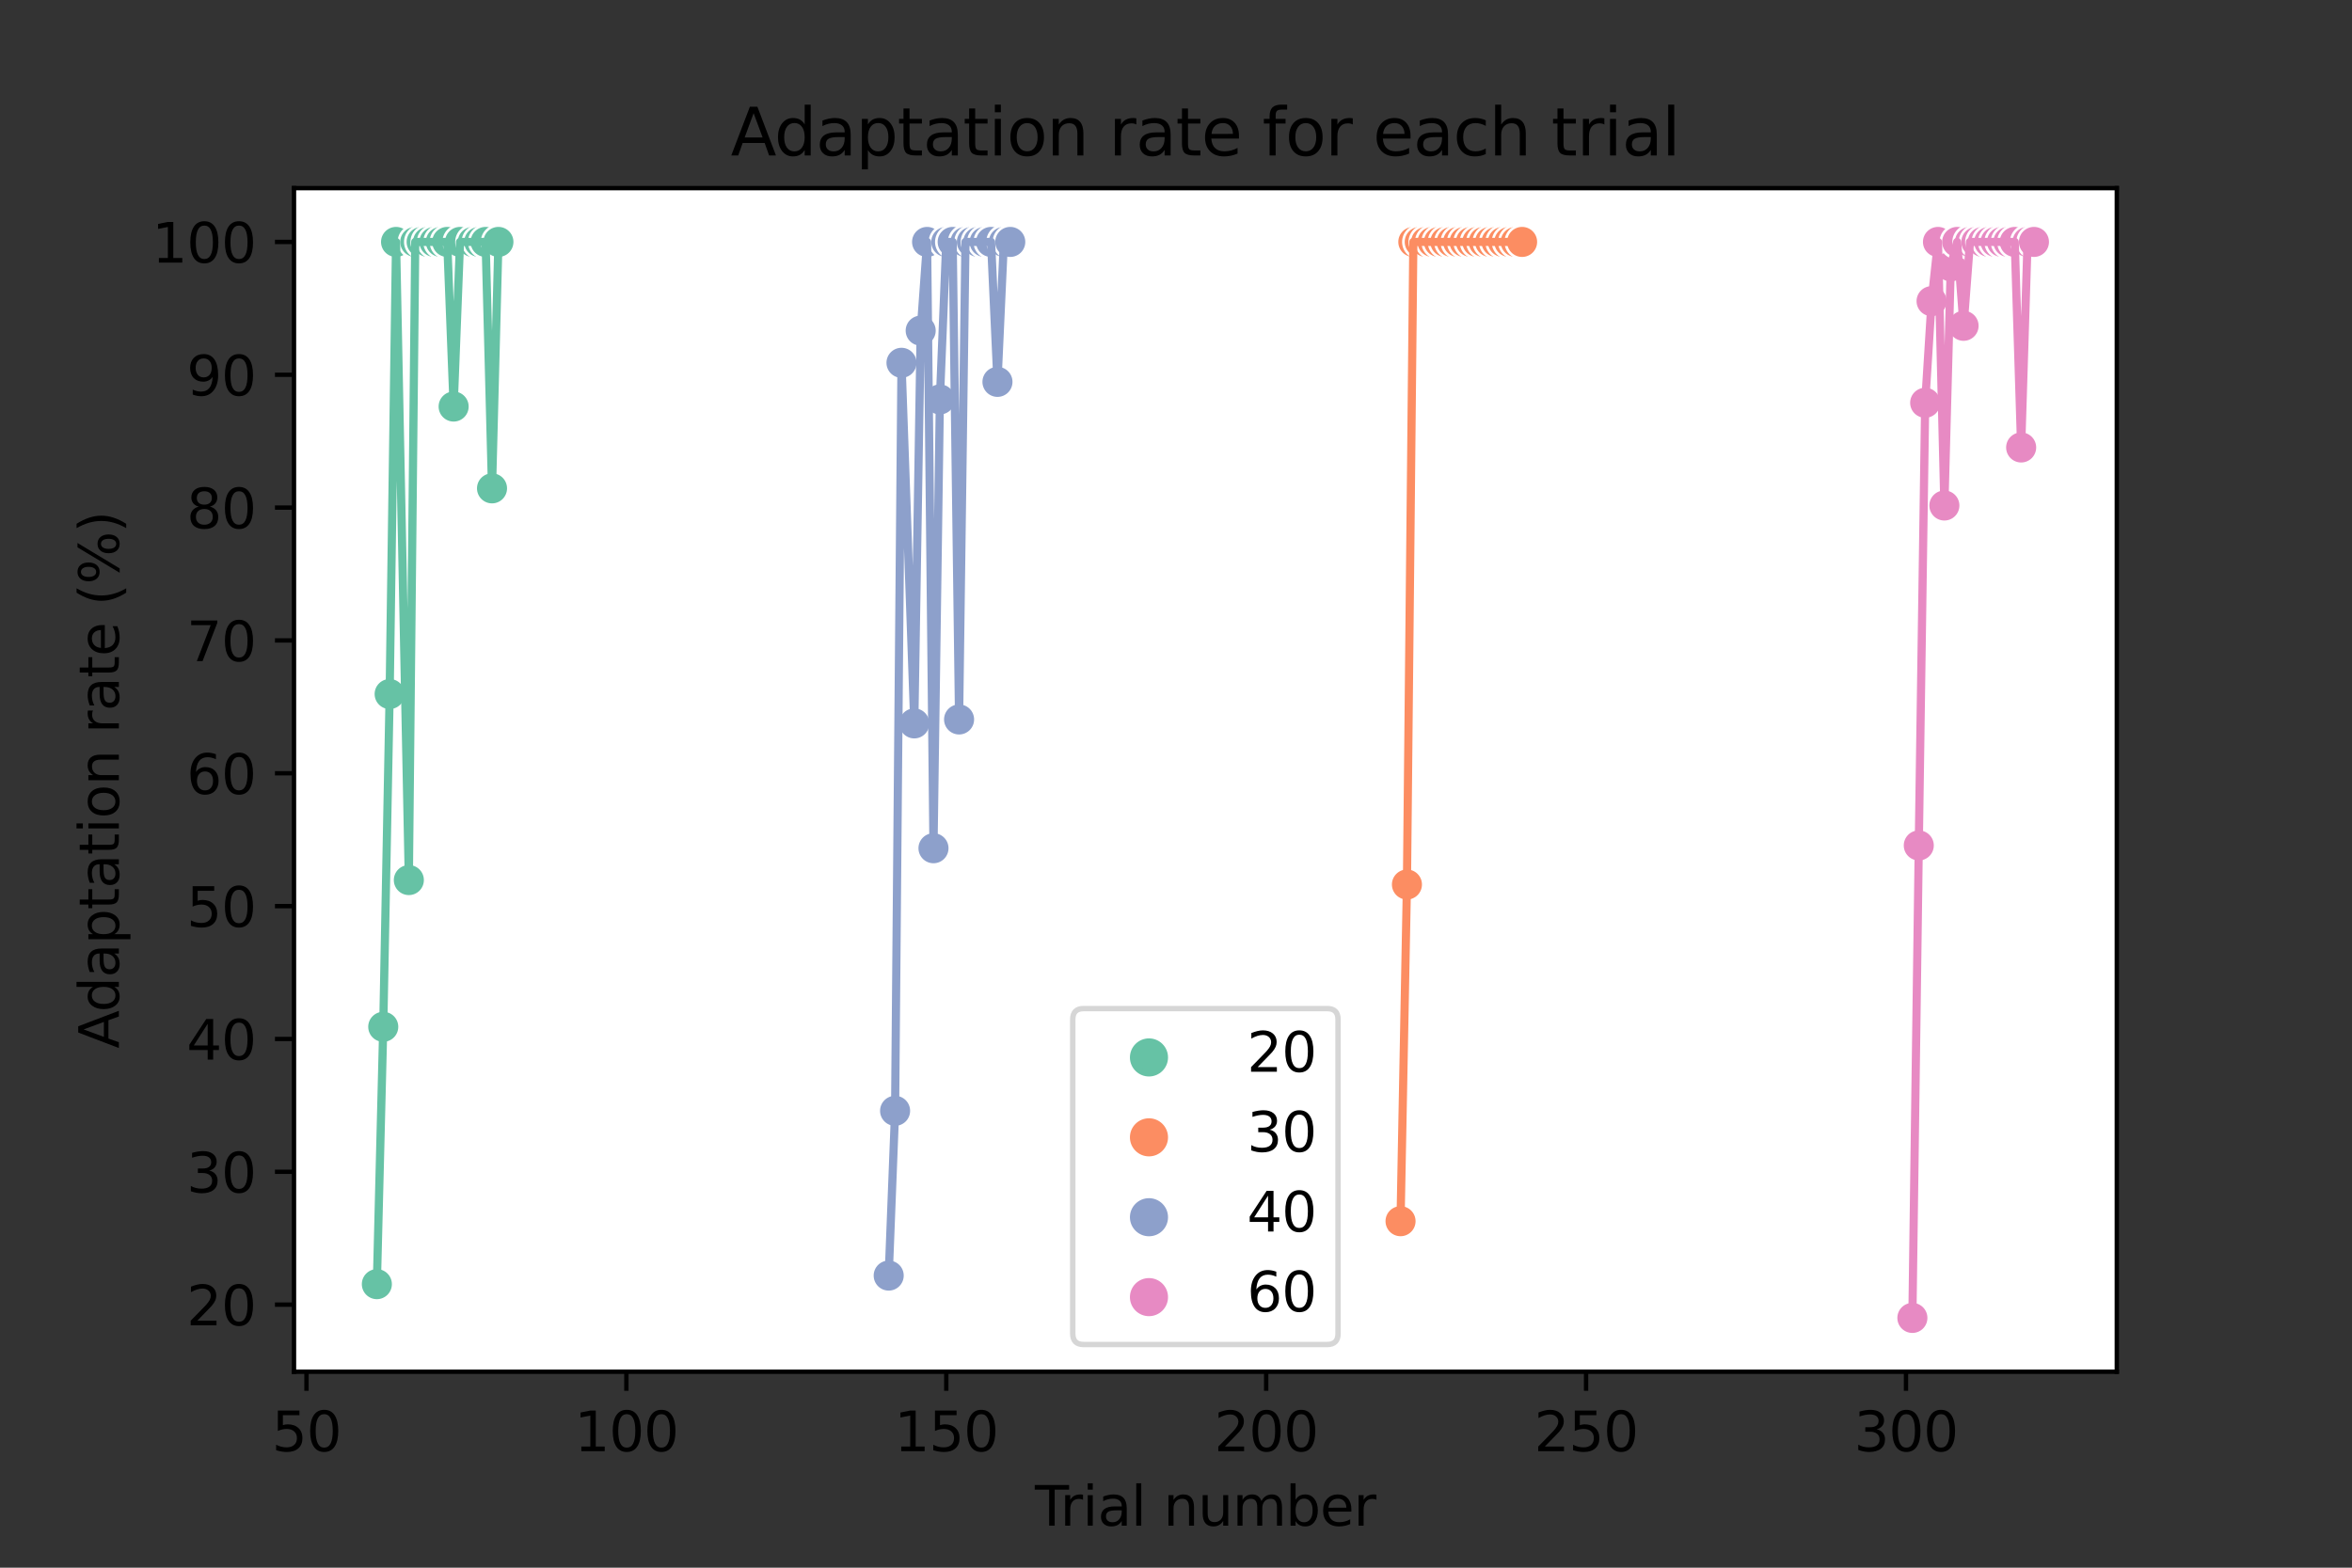 <?xml version="1.0" encoding="utf-8" standalone="no"?>
<!DOCTYPE svg PUBLIC "-//W3C//DTD SVG 1.1//EN"
  "http://www.w3.org/Graphics/SVG/1.1/DTD/svg11.dtd">
<svg xmlns:xlink="http://www.w3.org/1999/xlink" width="432pt" height="288pt" viewBox="0 0 432 288" xmlns="http://www.w3.org/2000/svg" version="1.1">
 <rect x="0" y="0" width="432" height="288" fill="#333333" stroke="none"/>
 <defs>
  <style type="text/css">*{stroke-linejoin: round; stroke-linecap: butt}</style>
 </defs>
 <g id="figure_1">
  <g id="patch_1">
   <path d="M 0 288 
L 432 288 
L 432 0 
L 0 0 
L 0 288 
z
" style="fill: none"/>
  </g>
  <g id="axes_1">
   <g id="patch_2">
    <path d="M 54 252 
L 388.8 252 
L 388.8 34.56 
L 54 34.56 
z
" style="fill: #ffffff"/>
   </g>
   <g id="PathCollection_1">
    <defs>
     <path id="C0_0_7cd85d15a4" d="M 0 3 
C 0.796 3 1.559 2.684 2.121 2.121 
C 2.684 1.559 3 0.796 3 -0 
C 3 -0.796 2.684 -1.559 2.121 -2.121 
C 1.559 -2.684 0.796 -3 0 -3 
C -0.796 -3 -1.559 -2.684 -2.121 -2.121 
C -2.684 -1.559 -3 -0.796 -3 0 
C -3 0.796 -2.684 1.559 -2.121 2.121 
C -1.559 2.684 -0.796 3 0 3 
z
"/>
    </defs>
    <g clip-path="url(#pe2e8bf86bb)">
     <use xlink:href="#C0_0_7cd85d15a4" x="69.218" y="235.912" style="fill: #66c2a5; stroke: #ffffff; stroke-width: 0.48"/>
    </g>
    <g clip-path="url(#pe2e8bf86bb)">
     <use xlink:href="#C0_0_7cd85d15a4" x="70.393" y="188.635" style="fill: #66c2a5; stroke: #ffffff; stroke-width: 0.48"/>
    </g>
    <g clip-path="url(#pe2e8bf86bb)">
     <use xlink:href="#C0_0_7cd85d15a4" x="71.568" y="127.502" style="fill: #66c2a5; stroke: #ffffff; stroke-width: 0.48"/>
    </g>
    <g clip-path="url(#pe2e8bf86bb)">
     <use xlink:href="#C0_0_7cd85d15a4" x="72.744" y="44.444" style="fill: #66c2a5; stroke: #ffffff; stroke-width: 0.48"/>
    </g>
    <g clip-path="url(#pe2e8bf86bb)">
     <use xlink:href="#C0_0_7cd85d15a4" x="75.094" y="161.678" style="fill: #66c2a5; stroke: #ffffff; stroke-width: 0.48"/>
    </g>
    <g clip-path="url(#pe2e8bf86bb)">
     <use xlink:href="#C0_0_7cd85d15a4" x="76.269" y="44.444" style="fill: #66c2a5; stroke: #ffffff; stroke-width: 0.48"/>
    </g>
    <g clip-path="url(#pe2e8bf86bb)">
     <use xlink:href="#C0_0_7cd85d15a4" x="77.444" y="44.444" style="fill: #66c2a5; stroke: #ffffff; stroke-width: 0.48"/>
    </g>
    <g clip-path="url(#pe2e8bf86bb)">
     <use xlink:href="#C0_0_7cd85d15a4" x="78.619" y="44.444" style="fill: #66c2a5; stroke: #ffffff; stroke-width: 0.48"/>
    </g>
    <g clip-path="url(#pe2e8bf86bb)">
     <use xlink:href="#C0_0_7cd85d15a4" x="79.795" y="44.444" style="fill: #66c2a5; stroke: #ffffff; stroke-width: 0.48"/>
    </g>
    <g clip-path="url(#pe2e8bf86bb)">
     <use xlink:href="#C0_0_7cd85d15a4" x="80.97" y="44.444" style="fill: #66c2a5; stroke: #ffffff; stroke-width: 0.48"/>
    </g>
    <g clip-path="url(#pe2e8bf86bb)">
     <use xlink:href="#C0_0_7cd85d15a4" x="82.145" y="44.444" style="fill: #66c2a5; stroke: #ffffff; stroke-width: 0.48"/>
    </g>
    <g clip-path="url(#pe2e8bf86bb)">
     <use xlink:href="#C0_0_7cd85d15a4" x="83.32" y="74.687" style="fill: #66c2a5; stroke: #ffffff; stroke-width: 0.48"/>
    </g>
    <g clip-path="url(#pe2e8bf86bb)">
     <use xlink:href="#C0_0_7cd85d15a4" x="84.495" y="44.444" style="fill: #66c2a5; stroke: #ffffff; stroke-width: 0.48"/>
    </g>
    <g clip-path="url(#pe2e8bf86bb)">
     <use xlink:href="#C0_0_7cd85d15a4" x="86.845" y="44.444" style="fill: #66c2a5; stroke: #ffffff; stroke-width: 0.48"/>
    </g>
    <g clip-path="url(#pe2e8bf86bb)">
     <use xlink:href="#C0_0_7cd85d15a4" x="88.021" y="44.444" style="fill: #66c2a5; stroke: #ffffff; stroke-width: 0.48"/>
    </g>
    <g clip-path="url(#pe2e8bf86bb)">
     <use xlink:href="#C0_0_7cd85d15a4" x="89.196" y="44.444" style="fill: #66c2a5; stroke: #ffffff; stroke-width: 0.48"/>
    </g>
    <g clip-path="url(#pe2e8bf86bb)">
     <use xlink:href="#C0_0_7cd85d15a4" x="90.371" y="89.716" style="fill: #66c2a5; stroke: #ffffff; stroke-width: 0.48"/>
    </g>
    <g clip-path="url(#pe2e8bf86bb)">
     <use xlink:href="#C0_0_7cd85d15a4" x="91.546" y="44.444" style="fill: #66c2a5; stroke: #ffffff; stroke-width: 0.48"/>
    </g>
    <g clip-path="url(#pe2e8bf86bb)">
     <use xlink:href="#C0_0_7cd85d15a4" x="163.23" y="234.338" style="fill: #8da0cb; stroke: #ffffff; stroke-width: 0.48"/>
    </g>
    <g clip-path="url(#pe2e8bf86bb)">
     <use xlink:href="#C0_0_7cd85d15a4" x="164.405" y="204.07" style="fill: #8da0cb; stroke: #ffffff; stroke-width: 0.48"/>
    </g>
    <g clip-path="url(#pe2e8bf86bb)">
     <use xlink:href="#C0_0_7cd85d15a4" x="165.58" y="66.65" style="fill: #8da0cb; stroke: #ffffff; stroke-width: 0.48"/>
    </g>
    <g clip-path="url(#pe2e8bf86bb)">
     <use xlink:href="#C0_0_7cd85d15a4" x="167.931" y="132.896" style="fill: #8da0cb; stroke: #ffffff; stroke-width: 0.48"/>
    </g>
    <g clip-path="url(#pe2e8bf86bb)">
     <use xlink:href="#C0_0_7cd85d15a4" x="169.106" y="60.742" style="fill: #8da0cb; stroke: #ffffff; stroke-width: 0.48"/>
    </g>
    <g clip-path="url(#pe2e8bf86bb)">
     <use xlink:href="#C0_0_7cd85d15a4" x="170.281" y="44.444" style="fill: #8da0cb; stroke: #ffffff; stroke-width: 0.48"/>
    </g>
    <g clip-path="url(#pe2e8bf86bb)">
     <use xlink:href="#C0_0_7cd85d15a4" x="171.456" y="155.829" style="fill: #8da0cb; stroke: #ffffff; stroke-width: 0.48"/>
    </g>
    <g clip-path="url(#pe2e8bf86bb)">
     <use xlink:href="#C0_0_7cd85d15a4" x="172.631" y="73.379" style="fill: #8da0cb; stroke: #ffffff; stroke-width: 0.48"/>
    </g>
    <g clip-path="url(#pe2e8bf86bb)">
     <use xlink:href="#C0_0_7cd85d15a4" x="173.806" y="44.444" style="fill: #8da0cb; stroke: #ffffff; stroke-width: 0.48"/>
    </g>
    <g clip-path="url(#pe2e8bf86bb)">
     <use xlink:href="#C0_0_7cd85d15a4" x="174.982" y="44.444" style="fill: #8da0cb; stroke: #ffffff; stroke-width: 0.48"/>
    </g>
    <g clip-path="url(#pe2e8bf86bb)">
     <use xlink:href="#C0_0_7cd85d15a4" x="176.157" y="132.172" style="fill: #8da0cb; stroke: #ffffff; stroke-width: 0.48"/>
    </g>
    <g clip-path="url(#pe2e8bf86bb)">
     <use xlink:href="#C0_0_7cd85d15a4" x="177.332" y="44.444" style="fill: #8da0cb; stroke: #ffffff; stroke-width: 0.48"/>
    </g>
    <g clip-path="url(#pe2e8bf86bb)">
     <use xlink:href="#C0_0_7cd85d15a4" x="178.507" y="44.444" style="fill: #8da0cb; stroke: #ffffff; stroke-width: 0.48"/>
    </g>
    <g clip-path="url(#pe2e8bf86bb)">
     <use xlink:href="#C0_0_7cd85d15a4" x="179.682" y="44.444" style="fill: #8da0cb; stroke: #ffffff; stroke-width: 0.48"/>
    </g>
    <g clip-path="url(#pe2e8bf86bb)">
     <use xlink:href="#C0_0_7cd85d15a4" x="180.857" y="44.444" style="fill: #8da0cb; stroke: #ffffff; stroke-width: 0.48"/>
    </g>
    <g clip-path="url(#pe2e8bf86bb)">
     <use xlink:href="#C0_0_7cd85d15a4" x="182.033" y="44.444" style="fill: #8da0cb; stroke: #ffffff; stroke-width: 0.48"/>
    </g>
    <g clip-path="url(#pe2e8bf86bb)">
     <use xlink:href="#C0_0_7cd85d15a4" x="183.208" y="70.154" style="fill: #8da0cb; stroke: #ffffff; stroke-width: 0.48"/>
    </g>
    <g clip-path="url(#pe2e8bf86bb)">
     <use xlink:href="#C0_0_7cd85d15a4" x="184.383" y="44.444" style="fill: #8da0cb; stroke: #ffffff; stroke-width: 0.48"/>
    </g>
    <g clip-path="url(#pe2e8bf86bb)">
     <use xlink:href="#C0_0_7cd85d15a4" x="185.558" y="44.444" style="fill: #8da0cb; stroke: #ffffff; stroke-width: 0.48"/>
    </g>
    <g clip-path="url(#pe2e8bf86bb)">
     <use xlink:href="#C0_0_7cd85d15a4" x="257.242" y="224.347" style="fill: #fc8d62; stroke: #ffffff; stroke-width: 0.48"/>
    </g>
    <g clip-path="url(#pe2e8bf86bb)">
     <use xlink:href="#C0_0_7cd85d15a4" x="258.417" y="162.494" style="fill: #fc8d62; stroke: #ffffff; stroke-width: 0.48"/>
    </g>
    <g clip-path="url(#pe2e8bf86bb)">
     <use xlink:href="#C0_0_7cd85d15a4" x="259.592" y="44.444" style="fill: #fc8d62; stroke: #ffffff; stroke-width: 0.48"/>
    </g>
    <g clip-path="url(#pe2e8bf86bb)">
     <use xlink:href="#C0_0_7cd85d15a4" x="260.767" y="44.444" style="fill: #fc8d62; stroke: #ffffff; stroke-width: 0.48"/>
    </g>
    <g clip-path="url(#pe2e8bf86bb)">
     <use xlink:href="#C0_0_7cd85d15a4" x="261.943" y="44.444" style="fill: #fc8d62; stroke: #ffffff; stroke-width: 0.48"/>
    </g>
    <g clip-path="url(#pe2e8bf86bb)">
     <use xlink:href="#C0_0_7cd85d15a4" x="263.118" y="44.444" style="fill: #fc8d62; stroke: #ffffff; stroke-width: 0.48"/>
    </g>
    <g clip-path="url(#pe2e8bf86bb)">
     <use xlink:href="#C0_0_7cd85d15a4" x="264.293" y="44.444" style="fill: #fc8d62; stroke: #ffffff; stroke-width: 0.48"/>
    </g>
    <g clip-path="url(#pe2e8bf86bb)">
     <use xlink:href="#C0_0_7cd85d15a4" x="265.468" y="44.444" style="fill: #fc8d62; stroke: #ffffff; stroke-width: 0.48"/>
    </g>
    <g clip-path="url(#pe2e8bf86bb)">
     <use xlink:href="#C0_0_7cd85d15a4" x="266.643" y="44.444" style="fill: #fc8d62; stroke: #ffffff; stroke-width: 0.48"/>
    </g>
    <g clip-path="url(#pe2e8bf86bb)">
     <use xlink:href="#C0_0_7cd85d15a4" x="267.818" y="44.444" style="fill: #fc8d62; stroke: #ffffff; stroke-width: 0.48"/>
    </g>
    <g clip-path="url(#pe2e8bf86bb)">
     <use xlink:href="#C0_0_7cd85d15a4" x="268.994" y="44.444" style="fill: #fc8d62; stroke: #ffffff; stroke-width: 0.48"/>
    </g>
    <g clip-path="url(#pe2e8bf86bb)">
     <use xlink:href="#C0_0_7cd85d15a4" x="270.169" y="44.444" style="fill: #fc8d62; stroke: #ffffff; stroke-width: 0.48"/>
    </g>
    <g clip-path="url(#pe2e8bf86bb)">
     <use xlink:href="#C0_0_7cd85d15a4" x="271.344" y="44.444" style="fill: #fc8d62; stroke: #ffffff; stroke-width: 0.48"/>
    </g>
    <g clip-path="url(#pe2e8bf86bb)">
     <use xlink:href="#C0_0_7cd85d15a4" x="272.519" y="44.444" style="fill: #fc8d62; stroke: #ffffff; stroke-width: 0.48"/>
    </g>
    <g clip-path="url(#pe2e8bf86bb)">
     <use xlink:href="#C0_0_7cd85d15a4" x="273.694" y="44.444" style="fill: #fc8d62; stroke: #ffffff; stroke-width: 0.48"/>
    </g>
    <g clip-path="url(#pe2e8bf86bb)">
     <use xlink:href="#C0_0_7cd85d15a4" x="274.869" y="44.444" style="fill: #fc8d62; stroke: #ffffff; stroke-width: 0.48"/>
    </g>
    <g clip-path="url(#pe2e8bf86bb)">
     <use xlink:href="#C0_0_7cd85d15a4" x="276.044" y="44.444" style="fill: #fc8d62; stroke: #ffffff; stroke-width: 0.48"/>
    </g>
    <g clip-path="url(#pe2e8bf86bb)">
     <use xlink:href="#C0_0_7cd85d15a4" x="277.22" y="44.444" style="fill: #fc8d62; stroke: #ffffff; stroke-width: 0.48"/>
    </g>
    <g clip-path="url(#pe2e8bf86bb)">
     <use xlink:href="#C0_0_7cd85d15a4" x="278.395" y="44.444" style="fill: #fc8d62; stroke: #ffffff; stroke-width: 0.48"/>
    </g>
    <g clip-path="url(#pe2e8bf86bb)">
     <use xlink:href="#C0_0_7cd85d15a4" x="279.57" y="44.444" style="fill: #fc8d62; stroke: #ffffff; stroke-width: 0.48"/>
    </g>
    <g clip-path="url(#pe2e8bf86bb)">
     <use xlink:href="#C0_0_7cd85d15a4" x="351.254" y="242.116" style="fill: #e78ac3; stroke: #ffffff; stroke-width: 0.48"/>
    </g>
    <g clip-path="url(#pe2e8bf86bb)">
     <use xlink:href="#C0_0_7cd85d15a4" x="352.429" y="155.318" style="fill: #e78ac3; stroke: #ffffff; stroke-width: 0.48"/>
    </g>
    <g clip-path="url(#pe2e8bf86bb)">
     <use xlink:href="#C0_0_7cd85d15a4" x="353.604" y="73.996" style="fill: #e78ac3; stroke: #ffffff; stroke-width: 0.48"/>
    </g>
    <g clip-path="url(#pe2e8bf86bb)">
     <use xlink:href="#C0_0_7cd85d15a4" x="354.779" y="55.326" style="fill: #e78ac3; stroke: #ffffff; stroke-width: 0.48"/>
    </g>
    <g clip-path="url(#pe2e8bf86bb)">
     <use xlink:href="#C0_0_7cd85d15a4" x="355.955" y="44.444" style="fill: #e78ac3; stroke: #ffffff; stroke-width: 0.48"/>
    </g>
    <g clip-path="url(#pe2e8bf86bb)">
     <use xlink:href="#C0_0_7cd85d15a4" x="357.13" y="92.867" style="fill: #e78ac3; stroke: #ffffff; stroke-width: 0.48"/>
    </g>
    <g clip-path="url(#pe2e8bf86bb)">
     <use xlink:href="#C0_0_7cd85d15a4" x="358.305" y="48.942" style="fill: #e78ac3; stroke: #ffffff; stroke-width: 0.48"/>
    </g>
    <g clip-path="url(#pe2e8bf86bb)">
     <use xlink:href="#C0_0_7cd85d15a4" x="359.48" y="44.444" style="fill: #e78ac3; stroke: #ffffff; stroke-width: 0.48"/>
    </g>
    <g clip-path="url(#pe2e8bf86bb)">
     <use xlink:href="#C0_0_7cd85d15a4" x="360.655" y="59.854" style="fill: #e78ac3; stroke: #ffffff; stroke-width: 0.48"/>
    </g>
    <g clip-path="url(#pe2e8bf86bb)">
     <use xlink:href="#C0_0_7cd85d15a4" x="361.83" y="44.444" style="fill: #e78ac3; stroke: #ffffff; stroke-width: 0.48"/>
    </g>
    <g clip-path="url(#pe2e8bf86bb)">
     <use xlink:href="#C0_0_7cd85d15a4" x="363.005" y="44.444" style="fill: #e78ac3; stroke: #ffffff; stroke-width: 0.48"/>
    </g>
    <g clip-path="url(#pe2e8bf86bb)">
     <use xlink:href="#C0_0_7cd85d15a4" x="364.181" y="44.444" style="fill: #e78ac3; stroke: #ffffff; stroke-width: 0.48"/>
    </g>
    <g clip-path="url(#pe2e8bf86bb)">
     <use xlink:href="#C0_0_7cd85d15a4" x="365.356" y="44.444" style="fill: #e78ac3; stroke: #ffffff; stroke-width: 0.48"/>
    </g>
    <g clip-path="url(#pe2e8bf86bb)">
     <use xlink:href="#C0_0_7cd85d15a4" x="366.531" y="44.444" style="fill: #e78ac3; stroke: #ffffff; stroke-width: 0.48"/>
    </g>
    <g clip-path="url(#pe2e8bf86bb)">
     <use xlink:href="#C0_0_7cd85d15a4" x="367.706" y="44.444" style="fill: #e78ac3; stroke: #ffffff; stroke-width: 0.48"/>
    </g>
    <g clip-path="url(#pe2e8bf86bb)">
     <use xlink:href="#C0_0_7cd85d15a4" x="368.881" y="44.444" style="fill: #e78ac3; stroke: #ffffff; stroke-width: 0.48"/>
    </g>
    <g clip-path="url(#pe2e8bf86bb)">
     <use xlink:href="#C0_0_7cd85d15a4" x="370.056" y="44.444" style="fill: #e78ac3; stroke: #ffffff; stroke-width: 0.48"/>
    </g>
    <g clip-path="url(#pe2e8bf86bb)">
     <use xlink:href="#C0_0_7cd85d15a4" x="371.232" y="82.205" style="fill: #e78ac3; stroke: #ffffff; stroke-width: 0.48"/>
    </g>
    <g clip-path="url(#pe2e8bf86bb)">
     <use xlink:href="#C0_0_7cd85d15a4" x="372.407" y="44.444" style="fill: #e78ac3; stroke: #ffffff; stroke-width: 0.48"/>
    </g>
    <g clip-path="url(#pe2e8bf86bb)">
     <use xlink:href="#C0_0_7cd85d15a4" x="373.582" y="44.444" style="fill: #e78ac3; stroke: #ffffff; stroke-width: 0.48"/>
    </g>
   </g>
   <g id="PathCollection_2"/>
   <g id="PathCollection_3"/>
   <g id="PathCollection_4"/>
   <g id="PathCollection_5"/>
   <g id="matplotlib.axis_1">
    <g id="xtick_1">
     <g id="line2d_1">
      <defs>
       <path id="mfeb831db92" d="M 0 0 
L 0 3.5 
" style="stroke: #000000; stroke-width: 0.8"/>
      </defs>
      <g>
       <use xlink:href="#mfeb831db92" x="56.292" y="252" style="stroke: #000000; stroke-width: 0.8"/>
      </g>
     </g>
     <g id="text_1">
      <!-- 50 -->
      <g transform="translate(49.929 266.598)scale(0.1 -0.1)">
       <defs>
        <path id="DejaVuSans-35" d="M 691 4666 
L 3169 4666 
L 3169 4134 
L 1269 4134 
L 1269 2991 
Q 1406 3038 1543 3061 
Q 1681 3084 1819 3084 
Q 2600 3084 3056 2656 
Q 3513 2228 3513 1497 
Q 3513 744 3044 326 
Q 2575 -91 1722 -91 
Q 1428 -91 1123 -41 
Q 819 9 494 109 
L 494 744 
Q 775 591 1075 516 
Q 1375 441 1709 441 
Q 2250 441 2565 725 
Q 2881 1009 2881 1497 
Q 2881 1984 2565 2268 
Q 2250 2553 1709 2553 
Q 1456 2553 1204 2497 
Q 953 2441 691 2322 
L 691 4666 
z
" transform="scale(0.016)"/>
        <path id="DejaVuSans-30" d="M 2034 4250 
Q 1547 4250 1301 3770 
Q 1056 3291 1056 2328 
Q 1056 1369 1301 889 
Q 1547 409 2034 409 
Q 2525 409 2770 889 
Q 3016 1369 3016 2328 
Q 3016 3291 2770 3770 
Q 2525 4250 2034 4250 
z
M 2034 4750 
Q 2819 4750 3233 4129 
Q 3647 3509 3647 2328 
Q 3647 1150 3233 529 
Q 2819 -91 2034 -91 
Q 1250 -91 836 529 
Q 422 1150 422 2328 
Q 422 3509 836 4129 
Q 1250 4750 2034 4750 
z
" transform="scale(0.016)"/>
       </defs>
       <use xlink:href="#DejaVuSans-35"/>
       <use xlink:href="#DejaVuSans-30" x="63.623"/>
      </g>
     </g>
    </g>
    <g id="xtick_2">
     <g id="line2d_2">
      <g>
       <use xlink:href="#mfeb831db92" x="115.049" y="252" style="stroke: #000000; stroke-width: 0.8"/>
      </g>
     </g>
     <g id="text_2">
      <!-- 100 -->
      <g transform="translate(105.505 266.598)scale(0.1 -0.1)">
       <defs>
        <path id="DejaVuSans-31" d="M 794 531 
L 1825 531 
L 1825 4091 
L 703 3866 
L 703 4441 
L 1819 4666 
L 2450 4666 
L 2450 531 
L 3481 531 
L 3481 0 
L 794 0 
L 794 531 
z
" transform="scale(0.016)"/>
       </defs>
       <use xlink:href="#DejaVuSans-31"/>
       <use xlink:href="#DejaVuSans-30" x="63.623"/>
       <use xlink:href="#DejaVuSans-30" x="127.246"/>
      </g>
     </g>
    </g>
    <g id="xtick_3">
     <g id="line2d_3">
      <g>
       <use xlink:href="#mfeb831db92" x="173.806" y="252" style="stroke: #000000; stroke-width: 0.8"/>
      </g>
     </g>
     <g id="text_3">
      <!-- 150 -->
      <g transform="translate(164.263 266.598)scale(0.1 -0.1)">
       <use xlink:href="#DejaVuSans-31"/>
       <use xlink:href="#DejaVuSans-35" x="63.623"/>
       <use xlink:href="#DejaVuSans-30" x="127.246"/>
      </g>
     </g>
    </g>
    <g id="xtick_4">
     <g id="line2d_4">
      <g>
       <use xlink:href="#mfeb831db92" x="232.564" y="252" style="stroke: #000000; stroke-width: 0.8"/>
      </g>
     </g>
     <g id="text_4">
      <!-- 200 -->
      <g transform="translate(223.02 266.598)scale(0.1 -0.1)">
       <defs>
        <path id="DejaVuSans-32" d="M 1228 531 
L 3431 531 
L 3431 0 
L 469 0 
L 469 531 
Q 828 903 1448 1529 
Q 2069 2156 2228 2338 
Q 2531 2678 2651 2914 
Q 2772 3150 2772 3378 
Q 2772 3750 2511 3984 
Q 2250 4219 1831 4219 
Q 1534 4219 1204 4116 
Q 875 4013 500 3803 
L 500 4441 
Q 881 4594 1212 4672 
Q 1544 4750 1819 4750 
Q 2544 4750 2975 4387 
Q 3406 4025 3406 3419 
Q 3406 3131 3298 2873 
Q 3191 2616 2906 2266 
Q 2828 2175 2409 1742 
Q 1991 1309 1228 531 
z
" transform="scale(0.016)"/>
       </defs>
       <use xlink:href="#DejaVuSans-32"/>
       <use xlink:href="#DejaVuSans-30" x="63.623"/>
       <use xlink:href="#DejaVuSans-30" x="127.246"/>
      </g>
     </g>
    </g>
    <g id="xtick_5">
     <g id="line2d_5">
      <g>
       <use xlink:href="#mfeb831db92" x="291.321" y="252" style="stroke: #000000; stroke-width: 0.8"/>
      </g>
     </g>
     <g id="text_5">
      <!-- 250 -->
      <g transform="translate(281.778 266.598)scale(0.1 -0.1)">
       <use xlink:href="#DejaVuSans-32"/>
       <use xlink:href="#DejaVuSans-35" x="63.623"/>
       <use xlink:href="#DejaVuSans-30" x="127.246"/>
      </g>
     </g>
    </g>
    <g id="xtick_6">
     <g id="line2d_6">
      <g>
       <use xlink:href="#mfeb831db92" x="350.079" y="252" style="stroke: #000000; stroke-width: 0.8"/>
      </g>
     </g>
     <g id="text_6">
      <!-- 300 -->
      <g transform="translate(340.535 266.598)scale(0.1 -0.1)">
       <defs>
        <path id="DejaVuSans-33" d="M 2597 2516 
Q 3050 2419 3304 2112 
Q 3559 1806 3559 1356 
Q 3559 666 3084 287 
Q 2609 -91 1734 -91 
Q 1441 -91 1130 -33 
Q 819 25 488 141 
L 488 750 
Q 750 597 1062 519 
Q 1375 441 1716 441 
Q 2309 441 2620 675 
Q 2931 909 2931 1356 
Q 2931 1769 2642 2001 
Q 2353 2234 1838 2234 
L 1294 2234 
L 1294 2753 
L 1863 2753 
Q 2328 2753 2575 2939 
Q 2822 3125 2822 3475 
Q 2822 3834 2567 4026 
Q 2313 4219 1838 4219 
Q 1578 4219 1281 4162 
Q 984 4106 628 3988 
L 628 4550 
Q 988 4650 1302 4700 
Q 1616 4750 1894 4750 
Q 2613 4750 3031 4423 
Q 3450 4097 3450 3541 
Q 3450 3153 3228 2886 
Q 3006 2619 2597 2516 
z
" transform="scale(0.016)"/>
       </defs>
       <use xlink:href="#DejaVuSans-33"/>
       <use xlink:href="#DejaVuSans-30" x="63.623"/>
       <use xlink:href="#DejaVuSans-30" x="127.246"/>
      </g>
     </g>
    </g>
    <g id="text_7">
     <!-- Trial number -->
     <g transform="translate(190.083 280.277)scale(0.1 -0.1)">
      <defs>
       <path id="DejaVuSans-54" d="M -19 4666 
L 3928 4666 
L 3928 4134 
L 2272 4134 
L 2272 0 
L 1638 0 
L 1638 4134 
L -19 4134 
L -19 4666 
z
" transform="scale(0.016)"/>
       <path id="DejaVuSans-72" d="M 2631 2963 
Q 2534 3019 2420 3045 
Q 2306 3072 2169 3072 
Q 1681 3072 1420 2755 
Q 1159 2438 1159 1844 
L 1159 0 
L 581 0 
L 581 3500 
L 1159 3500 
L 1159 2956 
Q 1341 3275 1631 3429 
Q 1922 3584 2338 3584 
Q 2397 3584 2469 3576 
Q 2541 3569 2628 3553 
L 2631 2963 
z
" transform="scale(0.016)"/>
       <path id="DejaVuSans-69" d="M 603 3500 
L 1178 3500 
L 1178 0 
L 603 0 
L 603 3500 
z
M 603 4863 
L 1178 4863 
L 1178 4134 
L 603 4134 
L 603 4863 
z
" transform="scale(0.016)"/>
       <path id="DejaVuSans-61" d="M 2194 1759 
Q 1497 1759 1228 1600 
Q 959 1441 959 1056 
Q 959 750 1161 570 
Q 1363 391 1709 391 
Q 2188 391 2477 730 
Q 2766 1069 2766 1631 
L 2766 1759 
L 2194 1759 
z
M 3341 1997 
L 3341 0 
L 2766 0 
L 2766 531 
Q 2569 213 2275 61 
Q 1981 -91 1556 -91 
Q 1019 -91 701 211 
Q 384 513 384 1019 
Q 384 1609 779 1909 
Q 1175 2209 1959 2209 
L 2766 2209 
L 2766 2266 
Q 2766 2663 2505 2880 
Q 2244 3097 1772 3097 
Q 1472 3097 1187 3025 
Q 903 2953 641 2809 
L 641 3341 
Q 956 3463 1253 3523 
Q 1550 3584 1831 3584 
Q 2591 3584 2966 3190 
Q 3341 2797 3341 1997 
z
" transform="scale(0.016)"/>
       <path id="DejaVuSans-6c" d="M 603 4863 
L 1178 4863 
L 1178 0 
L 603 0 
L 603 4863 
z
" transform="scale(0.016)"/>
       <path id="DejaVuSans-20" transform="scale(0.016)"/>
       <path id="DejaVuSans-6e" d="M 3513 2113 
L 3513 0 
L 2938 0 
L 2938 2094 
Q 2938 2591 2744 2837 
Q 2550 3084 2163 3084 
Q 1697 3084 1428 2787 
Q 1159 2491 1159 1978 
L 1159 0 
L 581 0 
L 581 3500 
L 1159 3500 
L 1159 2956 
Q 1366 3272 1645 3428 
Q 1925 3584 2291 3584 
Q 2894 3584 3203 3211 
Q 3513 2838 3513 2113 
z
" transform="scale(0.016)"/>
       <path id="DejaVuSans-75" d="M 544 1381 
L 544 3500 
L 1119 3500 
L 1119 1403 
Q 1119 906 1312 657 
Q 1506 409 1894 409 
Q 2359 409 2629 706 
Q 2900 1003 2900 1516 
L 2900 3500 
L 3475 3500 
L 3475 0 
L 2900 0 
L 2900 538 
Q 2691 219 2414 64 
Q 2138 -91 1772 -91 
Q 1169 -91 856 284 
Q 544 659 544 1381 
z
M 1991 3584 
L 1991 3584 
z
" transform="scale(0.016)"/>
       <path id="DejaVuSans-6d" d="M 3328 2828 
Q 3544 3216 3844 3400 
Q 4144 3584 4550 3584 
Q 5097 3584 5394 3201 
Q 5691 2819 5691 2113 
L 5691 0 
L 5113 0 
L 5113 2094 
Q 5113 2597 4934 2840 
Q 4756 3084 4391 3084 
Q 3944 3084 3684 2787 
Q 3425 2491 3425 1978 
L 3425 0 
L 2847 0 
L 2847 2094 
Q 2847 2600 2669 2842 
Q 2491 3084 2119 3084 
Q 1678 3084 1418 2786 
Q 1159 2488 1159 1978 
L 1159 0 
L 581 0 
L 581 3500 
L 1159 3500 
L 1159 2956 
Q 1356 3278 1631 3431 
Q 1906 3584 2284 3584 
Q 2666 3584 2933 3390 
Q 3200 3197 3328 2828 
z
" transform="scale(0.016)"/>
       <path id="DejaVuSans-62" d="M 3116 1747 
Q 3116 2381 2855 2742 
Q 2594 3103 2138 3103 
Q 1681 3103 1420 2742 
Q 1159 2381 1159 1747 
Q 1159 1113 1420 752 
Q 1681 391 2138 391 
Q 2594 391 2855 752 
Q 3116 1113 3116 1747 
z
M 1159 2969 
Q 1341 3281 1617 3432 
Q 1894 3584 2278 3584 
Q 2916 3584 3314 3078 
Q 3713 2572 3713 1747 
Q 3713 922 3314 415 
Q 2916 -91 2278 -91 
Q 1894 -91 1617 61 
Q 1341 213 1159 525 
L 1159 0 
L 581 0 
L 581 4863 
L 1159 4863 
L 1159 2969 
z
" transform="scale(0.016)"/>
       <path id="DejaVuSans-65" d="M 3597 1894 
L 3597 1613 
L 953 1613 
Q 991 1019 1311 708 
Q 1631 397 2203 397 
Q 2534 397 2845 478 
Q 3156 559 3463 722 
L 3463 178 
Q 3153 47 2828 -22 
Q 2503 -91 2169 -91 
Q 1331 -91 842 396 
Q 353 884 353 1716 
Q 353 2575 817 3079 
Q 1281 3584 2069 3584 
Q 2775 3584 3186 3129 
Q 3597 2675 3597 1894 
z
M 3022 2063 
Q 3016 2534 2758 2815 
Q 2500 3097 2075 3097 
Q 1594 3097 1305 2825 
Q 1016 2553 972 2059 
L 3022 2063 
z
" transform="scale(0.016)"/>
      </defs>
      <use xlink:href="#DejaVuSans-54"/>
      <use xlink:href="#DejaVuSans-72" x="46.334"/>
      <use xlink:href="#DejaVuSans-69" x="87.447"/>
      <use xlink:href="#DejaVuSans-61" x="115.23"/>
      <use xlink:href="#DejaVuSans-6c" x="176.51"/>
      <use xlink:href="#DejaVuSans-20" x="204.293"/>
      <use xlink:href="#DejaVuSans-6e" x="236.08"/>
      <use xlink:href="#DejaVuSans-75" x="299.459"/>
      <use xlink:href="#DejaVuSans-6d" x="362.838"/>
      <use xlink:href="#DejaVuSans-62" x="460.25"/>
      <use xlink:href="#DejaVuSans-65" x="523.727"/>
      <use xlink:href="#DejaVuSans-72" x="585.25"/>
     </g>
    </g>
   </g>
   <g id="matplotlib.axis_2">
    <g id="ytick_1">
     <g id="line2d_7">
      <defs>
       <path id="mfc3e47677a" d="M 0 0 
L -3.5 0 
" style="stroke: #000000; stroke-width: 0.8"/>
      </defs>
      <g>
       <use xlink:href="#mfc3e47677a" x="54" y="239.675" style="stroke: #000000; stroke-width: 0.8"/>
      </g>
     </g>
     <g id="text_8">
      <!-- 20 -->
      <g transform="translate(34.275 243.474)scale(0.1 -0.1)">
       <use xlink:href="#DejaVuSans-32"/>
       <use xlink:href="#DejaVuSans-30" x="63.623"/>
      </g>
     </g>
    </g>
    <g id="ytick_2">
     <g id="line2d_8">
      <g>
       <use xlink:href="#mfc3e47677a" x="54" y="215.271" style="stroke: #000000; stroke-width: 0.8"/>
      </g>
     </g>
     <g id="text_9">
      <!-- 30 -->
      <g transform="translate(34.275 219.07)scale(0.1 -0.1)">
       <use xlink:href="#DejaVuSans-33"/>
       <use xlink:href="#DejaVuSans-30" x="63.623"/>
      </g>
     </g>
    </g>
    <g id="ytick_3">
     <g id="line2d_9">
      <g>
       <use xlink:href="#mfc3e47677a" x="54" y="190.867" style="stroke: #000000; stroke-width: 0.8"/>
      </g>
     </g>
     <g id="text_10">
      <!-- 40 -->
      <g transform="translate(34.275 194.666)scale(0.1 -0.1)">
       <defs>
        <path id="DejaVuSans-34" d="M 2419 4116 
L 825 1625 
L 2419 1625 
L 2419 4116 
z
M 2253 4666 
L 3047 4666 
L 3047 1625 
L 3713 1625 
L 3713 1100 
L 3047 1100 
L 3047 0 
L 2419 0 
L 2419 1100 
L 313 1100 
L 313 1709 
L 2253 4666 
z
" transform="scale(0.016)"/>
       </defs>
       <use xlink:href="#DejaVuSans-34"/>
       <use xlink:href="#DejaVuSans-30" x="63.623"/>
      </g>
     </g>
    </g>
    <g id="ytick_4">
     <g id="line2d_10">
      <g>
       <use xlink:href="#mfc3e47677a" x="54" y="166.463" style="stroke: #000000; stroke-width: 0.8"/>
      </g>
     </g>
     <g id="text_11">
      <!-- 50 -->
      <g transform="translate(34.275 170.262)scale(0.1 -0.1)">
       <use xlink:href="#DejaVuSans-35"/>
       <use xlink:href="#DejaVuSans-30" x="63.623"/>
      </g>
     </g>
    </g>
    <g id="ytick_5">
     <g id="line2d_11">
      <g>
       <use xlink:href="#mfc3e47677a" x="54" y="142.059" style="stroke: #000000; stroke-width: 0.8"/>
      </g>
     </g>
     <g id="text_12">
      <!-- 60 -->
      <g transform="translate(34.275 145.858)scale(0.1 -0.1)">
       <defs>
        <path id="DejaVuSans-36" d="M 2113 2584 
Q 1688 2584 1439 2293 
Q 1191 2003 1191 1497 
Q 1191 994 1439 701 
Q 1688 409 2113 409 
Q 2538 409 2786 701 
Q 3034 994 3034 1497 
Q 3034 2003 2786 2293 
Q 2538 2584 2113 2584 
z
M 3366 4563 
L 3366 3988 
Q 3128 4100 2886 4159 
Q 2644 4219 2406 4219 
Q 1781 4219 1451 3797 
Q 1122 3375 1075 2522 
Q 1259 2794 1537 2939 
Q 1816 3084 2150 3084 
Q 2853 3084 3261 2657 
Q 3669 2231 3669 1497 
Q 3669 778 3244 343 
Q 2819 -91 2113 -91 
Q 1303 -91 875 529 
Q 447 1150 447 2328 
Q 447 3434 972 4092 
Q 1497 4750 2381 4750 
Q 2619 4750 2861 4703 
Q 3103 4656 3366 4563 
z
" transform="scale(0.016)"/>
       </defs>
       <use xlink:href="#DejaVuSans-36"/>
       <use xlink:href="#DejaVuSans-30" x="63.623"/>
      </g>
     </g>
    </g>
    <g id="ytick_6">
     <g id="line2d_12">
      <g>
       <use xlink:href="#mfc3e47677a" x="54" y="117.655" style="stroke: #000000; stroke-width: 0.8"/>
      </g>
     </g>
     <g id="text_13">
      <!-- 70 -->
      <g transform="translate(34.275 121.455)scale(0.1 -0.1)">
       <defs>
        <path id="DejaVuSans-37" d="M 525 4666 
L 3525 4666 
L 3525 4397 
L 1831 0 
L 1172 0 
L 2766 4134 
L 525 4134 
L 525 4666 
z
" transform="scale(0.016)"/>
       </defs>
       <use xlink:href="#DejaVuSans-37"/>
       <use xlink:href="#DejaVuSans-30" x="63.623"/>
      </g>
     </g>
    </g>
    <g id="ytick_7">
     <g id="line2d_13">
      <g>
       <use xlink:href="#mfc3e47677a" x="54" y="93.251" style="stroke: #000000; stroke-width: 0.8"/>
      </g>
     </g>
     <g id="text_14">
      <!-- 80 -->
      <g transform="translate(34.275 97.051)scale(0.1 -0.1)">
       <defs>
        <path id="DejaVuSans-38" d="M 2034 2216 
Q 1584 2216 1326 1975 
Q 1069 1734 1069 1313 
Q 1069 891 1326 650 
Q 1584 409 2034 409 
Q 2484 409 2743 651 
Q 3003 894 3003 1313 
Q 3003 1734 2745 1975 
Q 2488 2216 2034 2216 
z
M 1403 2484 
Q 997 2584 770 2862 
Q 544 3141 544 3541 
Q 544 4100 942 4425 
Q 1341 4750 2034 4750 
Q 2731 4750 3128 4425 
Q 3525 4100 3525 3541 
Q 3525 3141 3298 2862 
Q 3072 2584 2669 2484 
Q 3125 2378 3379 2068 
Q 3634 1759 3634 1313 
Q 3634 634 3220 271 
Q 2806 -91 2034 -91 
Q 1263 -91 848 271 
Q 434 634 434 1313 
Q 434 1759 690 2068 
Q 947 2378 1403 2484 
z
M 1172 3481 
Q 1172 3119 1398 2916 
Q 1625 2713 2034 2713 
Q 2441 2713 2670 2916 
Q 2900 3119 2900 3481 
Q 2900 3844 2670 4047 
Q 2441 4250 2034 4250 
Q 1625 4250 1398 4047 
Q 1172 3844 1172 3481 
z
" transform="scale(0.016)"/>
       </defs>
       <use xlink:href="#DejaVuSans-38"/>
       <use xlink:href="#DejaVuSans-30" x="63.623"/>
      </g>
     </g>
    </g>
    <g id="ytick_8">
     <g id="line2d_14">
      <g>
       <use xlink:href="#mfc3e47677a" x="54" y="68.848" style="stroke: #000000; stroke-width: 0.8"/>
      </g>
     </g>
     <g id="text_15">
      <!-- 90 -->
      <g transform="translate(34.275 72.647)scale(0.1 -0.1)">
       <defs>
        <path id="DejaVuSans-39" d="M 703 97 
L 703 672 
Q 941 559 1184 500 
Q 1428 441 1663 441 
Q 2288 441 2617 861 
Q 2947 1281 2994 2138 
Q 2813 1869 2534 1725 
Q 2256 1581 1919 1581 
Q 1219 1581 811 2004 
Q 403 2428 403 3163 
Q 403 3881 828 4315 
Q 1253 4750 1959 4750 
Q 2769 4750 3195 4129 
Q 3622 3509 3622 2328 
Q 3622 1225 3098 567 
Q 2575 -91 1691 -91 
Q 1453 -91 1209 -44 
Q 966 3 703 97 
z
M 1959 2075 
Q 2384 2075 2632 2365 
Q 2881 2656 2881 3163 
Q 2881 3666 2632 3958 
Q 2384 4250 1959 4250 
Q 1534 4250 1286 3958 
Q 1038 3666 1038 3163 
Q 1038 2656 1286 2365 
Q 1534 2075 1959 2075 
z
" transform="scale(0.016)"/>
       </defs>
       <use xlink:href="#DejaVuSans-39"/>
       <use xlink:href="#DejaVuSans-30" x="63.623"/>
      </g>
     </g>
    </g>
    <g id="ytick_9">
     <g id="line2d_15">
      <g>
       <use xlink:href="#mfc3e47677a" x="54" y="44.444" style="stroke: #000000; stroke-width: 0.8"/>
      </g>
     </g>
     <g id="text_16">
      <!-- 100 -->
      <g transform="translate(27.913 48.243)scale(0.1 -0.1)">
       <use xlink:href="#DejaVuSans-31"/>
       <use xlink:href="#DejaVuSans-30" x="63.623"/>
       <use xlink:href="#DejaVuSans-30" x="127.246"/>
      </g>
     </g>
    </g>
    <g id="text_17">
     <!-- Adaptation rate (%) -->
     <g transform="translate(21.833 192.614)rotate(-90)scale(0.1 -0.1)">
      <defs>
       <path id="DejaVuSans-41" d="M 2188 4044 
L 1331 1722 
L 3047 1722 
L 2188 4044 
z
M 1831 4666 
L 2547 4666 
L 4325 0 
L 3669 0 
L 3244 1197 
L 1141 1197 
L 716 0 
L 50 0 
L 1831 4666 
z
" transform="scale(0.016)"/>
       <path id="DejaVuSans-64" d="M 2906 2969 
L 2906 4863 
L 3481 4863 
L 3481 0 
L 2906 0 
L 2906 525 
Q 2725 213 2448 61 
Q 2172 -91 1784 -91 
Q 1150 -91 751 415 
Q 353 922 353 1747 
Q 353 2572 751 3078 
Q 1150 3584 1784 3584 
Q 2172 3584 2448 3432 
Q 2725 3281 2906 2969 
z
M 947 1747 
Q 947 1113 1208 752 
Q 1469 391 1925 391 
Q 2381 391 2643 752 
Q 2906 1113 2906 1747 
Q 2906 2381 2643 2742 
Q 2381 3103 1925 3103 
Q 1469 3103 1208 2742 
Q 947 2381 947 1747 
z
" transform="scale(0.016)"/>
       <path id="DejaVuSans-70" d="M 1159 525 
L 1159 -1331 
L 581 -1331 
L 581 3500 
L 1159 3500 
L 1159 2969 
Q 1341 3281 1617 3432 
Q 1894 3584 2278 3584 
Q 2916 3584 3314 3078 
Q 3713 2572 3713 1747 
Q 3713 922 3314 415 
Q 2916 -91 2278 -91 
Q 1894 -91 1617 61 
Q 1341 213 1159 525 
z
M 3116 1747 
Q 3116 2381 2855 2742 
Q 2594 3103 2138 3103 
Q 1681 3103 1420 2742 
Q 1159 2381 1159 1747 
Q 1159 1113 1420 752 
Q 1681 391 2138 391 
Q 2594 391 2855 752 
Q 3116 1113 3116 1747 
z
" transform="scale(0.016)"/>
       <path id="DejaVuSans-74" d="M 1172 4494 
L 1172 3500 
L 2356 3500 
L 2356 3053 
L 1172 3053 
L 1172 1153 
Q 1172 725 1289 603 
Q 1406 481 1766 481 
L 2356 481 
L 2356 0 
L 1766 0 
Q 1100 0 847 248 
Q 594 497 594 1153 
L 594 3053 
L 172 3053 
L 172 3500 
L 594 3500 
L 594 4494 
L 1172 4494 
z
" transform="scale(0.016)"/>
       <path id="DejaVuSans-6f" d="M 1959 3097 
Q 1497 3097 1228 2736 
Q 959 2375 959 1747 
Q 959 1119 1226 758 
Q 1494 397 1959 397 
Q 2419 397 2687 759 
Q 2956 1122 2956 1747 
Q 2956 2369 2687 2733 
Q 2419 3097 1959 3097 
z
M 1959 3584 
Q 2709 3584 3137 3096 
Q 3566 2609 3566 1747 
Q 3566 888 3137 398 
Q 2709 -91 1959 -91 
Q 1206 -91 779 398 
Q 353 888 353 1747 
Q 353 2609 779 3096 
Q 1206 3584 1959 3584 
z
" transform="scale(0.016)"/>
       <path id="DejaVuSans-28" d="M 1984 4856 
Q 1566 4138 1362 3434 
Q 1159 2731 1159 2009 
Q 1159 1288 1364 580 
Q 1569 -128 1984 -844 
L 1484 -844 
Q 1016 -109 783 600 
Q 550 1309 550 2009 
Q 550 2706 781 3412 
Q 1013 4119 1484 4856 
L 1984 4856 
z
" transform="scale(0.016)"/>
       <path id="DejaVuSans-25" d="M 4653 2053 
Q 4381 2053 4226 1822 
Q 4072 1591 4072 1178 
Q 4072 772 4226 539 
Q 4381 306 4653 306 
Q 4919 306 5073 539 
Q 5228 772 5228 1178 
Q 5228 1588 5073 1820 
Q 4919 2053 4653 2053 
z
M 4653 2450 
Q 5147 2450 5437 2106 
Q 5728 1763 5728 1178 
Q 5728 594 5436 251 
Q 5144 -91 4653 -91 
Q 4153 -91 3862 251 
Q 3572 594 3572 1178 
Q 3572 1766 3864 2108 
Q 4156 2450 4653 2450 
z
M 1428 4353 
Q 1159 4353 1004 4120 
Q 850 3888 850 3481 
Q 850 3069 1003 2837 
Q 1156 2606 1428 2606 
Q 1700 2606 1854 2837 
Q 2009 3069 2009 3481 
Q 2009 3884 1853 4118 
Q 1697 4353 1428 4353 
z
M 4250 4750 
L 4750 4750 
L 1831 -91 
L 1331 -91 
L 4250 4750 
z
M 1428 4750 
Q 1922 4750 2215 4408 
Q 2509 4066 2509 3481 
Q 2509 2891 2217 2550 
Q 1925 2209 1428 2209 
Q 931 2209 642 2551 
Q 353 2894 353 3481 
Q 353 4063 643 4406 
Q 934 4750 1428 4750 
z
" transform="scale(0.016)"/>
       <path id="DejaVuSans-29" d="M 513 4856 
L 1013 4856 
Q 1481 4119 1714 3412 
Q 1947 2706 1947 2009 
Q 1947 1309 1714 600 
Q 1481 -109 1013 -844 
L 513 -844 
Q 928 -128 1133 580 
Q 1338 1288 1338 2009 
Q 1338 2731 1133 3434 
Q 928 4138 513 4856 
z
" transform="scale(0.016)"/>
      </defs>
      <use xlink:href="#DejaVuSans-41"/>
      <use xlink:href="#DejaVuSans-64" x="66.658"/>
      <use xlink:href="#DejaVuSans-61" x="130.135"/>
      <use xlink:href="#DejaVuSans-70" x="191.414"/>
      <use xlink:href="#DejaVuSans-74" x="254.891"/>
      <use xlink:href="#DejaVuSans-61" x="294.1"/>
      <use xlink:href="#DejaVuSans-74" x="355.379"/>
      <use xlink:href="#DejaVuSans-69" x="394.588"/>
      <use xlink:href="#DejaVuSans-6f" x="422.371"/>
      <use xlink:href="#DejaVuSans-6e" x="483.553"/>
      <use xlink:href="#DejaVuSans-20" x="546.932"/>
      <use xlink:href="#DejaVuSans-72" x="578.719"/>
      <use xlink:href="#DejaVuSans-61" x="619.832"/>
      <use xlink:href="#DejaVuSans-74" x="681.111"/>
      <use xlink:href="#DejaVuSans-65" x="720.32"/>
      <use xlink:href="#DejaVuSans-20" x="781.844"/>
      <use xlink:href="#DejaVuSans-28" x="813.631"/>
      <use xlink:href="#DejaVuSans-25" x="852.645"/>
      <use xlink:href="#DejaVuSans-29" x="947.664"/>
     </g>
    </g>
   </g>
   <g id="line2d_16">
    <path d="M 69.218 235.912 
L 70.393 188.635 
L 71.568 127.502 
L 72.744 44.444 
L 75.094 161.678 
L 76.269 44.444 
L 77.444 44.444 
L 78.619 44.444 
L 79.795 44.444 
L 80.97 44.444 
L 82.145 44.444 
L 83.32 74.687 
L 84.495 44.444 
L 86.845 44.444 
L 88.021 44.444 
L 89.196 44.444 
L 90.371 89.716 
L 91.546 44.444 
" clip-path="url(#pe2e8bf86bb)" style="fill: none; stroke: #66c2a5; stroke-width: 1.5; stroke-linecap: square"/>
   </g>
   <g id="line2d_17">
    <path d="M 257.242 224.347 
L 258.417 162.494 
L 259.592 44.444 
L 260.767 44.444 
L 261.943 44.444 
L 263.118 44.444 
L 264.293 44.444 
L 265.468 44.444 
L 266.643 44.444 
L 267.818 44.444 
L 268.994 44.444 
L 270.169 44.444 
L 271.344 44.444 
L 272.519 44.444 
L 273.694 44.444 
L 274.869 44.444 
L 276.044 44.444 
L 277.22 44.444 
L 278.395 44.444 
L 279.57 44.444 
" clip-path="url(#pe2e8bf86bb)" style="fill: none; stroke: #fc8d62; stroke-width: 1.5; stroke-linecap: square"/>
   </g>
   <g id="line2d_18">
    <path d="M 163.23 234.338 
L 164.405 204.07 
L 165.58 66.65 
L 167.931 132.896 
L 169.106 60.742 
L 170.281 44.444 
L 171.456 155.829 
L 172.631 73.379 
L 173.806 44.444 
L 174.982 44.444 
L 176.157 132.172 
L 177.332 44.444 
L 178.507 44.444 
L 179.682 44.444 
L 180.857 44.444 
L 182.033 44.444 
L 183.208 70.154 
L 184.383 44.444 
L 185.558 44.444 
" clip-path="url(#pe2e8bf86bb)" style="fill: none; stroke: #8da0cb; stroke-width: 1.5; stroke-linecap: square"/>
   </g>
   <g id="line2d_19">
    <path d="M 351.254 242.116 
L 352.429 155.318 
L 353.604 73.996 
L 354.779 55.326 
L 355.955 44.444 
L 357.13 92.867 
L 358.305 48.942 
L 359.48 44.444 
L 360.655 59.854 
L 361.83 44.444 
L 363.005 44.444 
L 364.181 44.444 
L 365.356 44.444 
L 366.531 44.444 
L 367.706 44.444 
L 368.881 44.444 
L 370.056 44.444 
L 371.232 82.205 
L 372.407 44.444 
L 373.582 44.444 
" clip-path="url(#pe2e8bf86bb)" style="fill: none; stroke: #e78ac3; stroke-width: 1.5; stroke-linecap: square"/>
   </g>
   <g id="line2d_20"/>
   <g id="line2d_21"/>
   <g id="line2d_22"/>
   <g id="line2d_23"/>
   <g id="patch_3">
    <path d="M 54 252 
L 54 34.56 
" style="fill: none; stroke: #000000; stroke-width: 0.8; stroke-linejoin: miter; stroke-linecap: square"/>
   </g>
   <g id="patch_4">
    <path d="M 388.8 252 
L 388.8 34.56 
" style="fill: none; stroke: #000000; stroke-width: 0.8; stroke-linejoin: miter; stroke-linecap: square"/>
   </g>
   <g id="patch_5">
    <path d="M 54 252 
L 388.8 252 
" style="fill: none; stroke: #000000; stroke-width: 0.8; stroke-linejoin: miter; stroke-linecap: square"/>
   </g>
   <g id="patch_6">
    <path d="M 54 34.56 
L 388.8 34.56 
" style="fill: none; stroke: #000000; stroke-width: 0.8; stroke-linejoin: miter; stroke-linecap: square"/>
   </g>
   <g id="text_18">
    <!-- Adaptation rate for each trial -->
    <g transform="translate(134.219 28.56)scale(0.12 -0.12)">
     <defs>
      <path id="DejaVuSans-66" d="M 2375 4863 
L 2375 4384 
L 1825 4384 
Q 1516 4384 1395 4259 
Q 1275 4134 1275 3809 
L 1275 3500 
L 2222 3500 
L 2222 3053 
L 1275 3053 
L 1275 0 
L 697 0 
L 697 3053 
L 147 3053 
L 147 3500 
L 697 3500 
L 697 3744 
Q 697 4328 969 4595 
Q 1241 4863 1831 4863 
L 2375 4863 
z
" transform="scale(0.016)"/>
      <path id="DejaVuSans-63" d="M 3122 3366 
L 3122 2828 
Q 2878 2963 2633 3030 
Q 2388 3097 2138 3097 
Q 1578 3097 1268 2742 
Q 959 2388 959 1747 
Q 959 1106 1268 751 
Q 1578 397 2138 397 
Q 2388 397 2633 464 
Q 2878 531 3122 666 
L 3122 134 
Q 2881 22 2623 -34 
Q 2366 -91 2075 -91 
Q 1284 -91 818 406 
Q 353 903 353 1747 
Q 353 2603 823 3093 
Q 1294 3584 2113 3584 
Q 2378 3584 2631 3529 
Q 2884 3475 3122 3366 
z
" transform="scale(0.016)"/>
      <path id="DejaVuSans-68" d="M 3513 2113 
L 3513 0 
L 2938 0 
L 2938 2094 
Q 2938 2591 2744 2837 
Q 2550 3084 2163 3084 
Q 1697 3084 1428 2787 
Q 1159 2491 1159 1978 
L 1159 0 
L 581 0 
L 581 4863 
L 1159 4863 
L 1159 2956 
Q 1366 3272 1645 3428 
Q 1925 3584 2291 3584 
Q 2894 3584 3203 3211 
Q 3513 2838 3513 2113 
z
" transform="scale(0.016)"/>
     </defs>
     <use xlink:href="#DejaVuSans-41"/>
     <use xlink:href="#DejaVuSans-64" x="66.658"/>
     <use xlink:href="#DejaVuSans-61" x="130.135"/>
     <use xlink:href="#DejaVuSans-70" x="191.414"/>
     <use xlink:href="#DejaVuSans-74" x="254.891"/>
     <use xlink:href="#DejaVuSans-61" x="294.1"/>
     <use xlink:href="#DejaVuSans-74" x="355.379"/>
     <use xlink:href="#DejaVuSans-69" x="394.588"/>
     <use xlink:href="#DejaVuSans-6f" x="422.371"/>
     <use xlink:href="#DejaVuSans-6e" x="483.553"/>
     <use xlink:href="#DejaVuSans-20" x="546.932"/>
     <use xlink:href="#DejaVuSans-72" x="578.719"/>
     <use xlink:href="#DejaVuSans-61" x="619.832"/>
     <use xlink:href="#DejaVuSans-74" x="681.111"/>
     <use xlink:href="#DejaVuSans-65" x="720.32"/>
     <use xlink:href="#DejaVuSans-20" x="781.844"/>
     <use xlink:href="#DejaVuSans-66" x="813.631"/>
     <use xlink:href="#DejaVuSans-6f" x="848.836"/>
     <use xlink:href="#DejaVuSans-72" x="910.018"/>
     <use xlink:href="#DejaVuSans-20" x="951.131"/>
     <use xlink:href="#DejaVuSans-65" x="982.918"/>
     <use xlink:href="#DejaVuSans-61" x="1044.441"/>
     <use xlink:href="#DejaVuSans-63" x="1105.721"/>
     <use xlink:href="#DejaVuSans-68" x="1160.701"/>
     <use xlink:href="#DejaVuSans-20" x="1224.08"/>
     <use xlink:href="#DejaVuSans-74" x="1255.867"/>
     <use xlink:href="#DejaVuSans-72" x="1295.076"/>
     <use xlink:href="#DejaVuSans-69" x="1336.189"/>
     <use xlink:href="#DejaVuSans-61" x="1363.973"/>
     <use xlink:href="#DejaVuSans-6c" x="1425.252"/>
    </g>
   </g>
   <g id="legend_1">
    <g id="patch_7">
     <path d="M 199.037 247 
L 243.762 247 
Q 245.762 247 245.762 245 
L 245.762 187.287 
Q 245.762 185.287 243.762 185.287 
L 199.037 185.287 
Q 197.037 185.287 197.037 187.287 
L 197.037 245 
Q 197.037 247 199.037 247 
z
" style="fill: #ffffff; opacity: 0.8; stroke: #cccccc; stroke-linejoin: miter"/>
    </g>
    <g id="PathCollection_6">
     <defs>
      <path id="m333b2bdd05" d="M 0 3 
C 0.796 3 1.559 2.684 2.121 2.121 
C 2.684 1.559 3 0.796 3 0 
C 3 -0.796 2.684 -1.559 2.121 -2.121 
C 1.559 -2.684 0.796 -3 0 -3 
C -0.796 -3 -1.559 -2.684 -2.121 -2.121 
C -2.684 -1.559 -3 -0.796 -3 0 
C -3 0.796 -2.684 1.559 -2.121 2.121 
C -1.559 2.684 -0.796 3 0 3 
z
" style="stroke: #66c2a5"/>
     </defs>
     <g>
      <use xlink:href="#m333b2bdd05" x="211.037" y="194.261" style="fill: #66c2a5; stroke: #66c2a5"/>
     </g>
    </g>
    <g id="text_19">
     <!-- 20 -->
     <g transform="translate(229.037 196.886)scale(0.1 -0.1)">
      <use xlink:href="#DejaVuSans-32"/>
      <use xlink:href="#DejaVuSans-30" x="63.623"/>
     </g>
    </g>
    <g id="PathCollection_7">
     <defs>
      <path id="md5be9f299b" d="M 0 3 
C 0.796 3 1.559 2.684 2.121 2.121 
C 2.684 1.559 3 0.796 3 0 
C 3 -0.796 2.684 -1.559 2.121 -2.121 
C 1.559 -2.684 0.796 -3 0 -3 
C -0.796 -3 -1.559 -2.684 -2.121 -2.121 
C -2.684 -1.559 -3 -0.796 -3 0 
C -3 0.796 -2.684 1.559 -2.121 2.121 
C -1.559 2.684 -0.796 3 0 3 
z
" style="stroke: #fc8d62"/>
     </defs>
     <g>
      <use xlink:href="#md5be9f299b" x="211.037" y="208.939" style="fill: #fc8d62; stroke: #fc8d62"/>
     </g>
    </g>
    <g id="text_20">
     <!-- 30 -->
     <g transform="translate(229.037 211.564)scale(0.1 -0.1)">
      <use xlink:href="#DejaVuSans-33"/>
      <use xlink:href="#DejaVuSans-30" x="63.623"/>
     </g>
    </g>
    <g id="PathCollection_8">
     <defs>
      <path id="m412784ac6c" d="M 0 3 
C 0.796 3 1.559 2.684 2.121 2.121 
C 2.684 1.559 3 0.796 3 0 
C 3 -0.796 2.684 -1.559 2.121 -2.121 
C 1.559 -2.684 0.796 -3 0 -3 
C -0.796 -3 -1.559 -2.684 -2.121 -2.121 
C -2.684 -1.559 -3 -0.796 -3 0 
C -3 0.796 -2.684 1.559 -2.121 2.121 
C -1.559 2.684 -0.796 3 0 3 
z
" style="stroke: #8da0cb"/>
     </defs>
     <g>
      <use xlink:href="#m412784ac6c" x="211.037" y="223.617" style="fill: #8da0cb; stroke: #8da0cb"/>
     </g>
    </g>
    <g id="text_21">
     <!-- 40 -->
     <g transform="translate(229.037 226.242)scale(0.1 -0.1)">
      <use xlink:href="#DejaVuSans-34"/>
      <use xlink:href="#DejaVuSans-30" x="63.623"/>
     </g>
    </g>
    <g id="PathCollection_9">
     <defs>
      <path id="mf8c43dfd9f" d="M 0 3 
C 0.796 3 1.559 2.684 2.121 2.121 
C 2.684 1.559 3 0.796 3 0 
C 3 -0.796 2.684 -1.559 2.121 -2.121 
C 1.559 -2.684 0.796 -3 0 -3 
C -0.796 -3 -1.559 -2.684 -2.121 -2.121 
C -2.684 -1.559 -3 -0.796 -3 0 
C -3 0.796 -2.684 1.559 -2.121 2.121 
C -1.559 2.684 -0.796 3 0 3 
z
" style="stroke: #e78ac3"/>
     </defs>
     <g>
      <use xlink:href="#mf8c43dfd9f" x="211.037" y="238.295" style="fill: #e78ac3; stroke: #e78ac3"/>
     </g>
    </g>
    <g id="text_22">
     <!-- 60 -->
     <g transform="translate(229.037 240.92)scale(0.1 -0.1)">
      <use xlink:href="#DejaVuSans-36"/>
      <use xlink:href="#DejaVuSans-30" x="63.623"/>
     </g>
    </g>
   </g>
  </g>
 </g>
 <defs>
  <clipPath id="pe2e8bf86bb">
   <rect x="54" y="34.56" width="334.8" height="217.44"/>
  </clipPath>
 </defs>
</svg>
